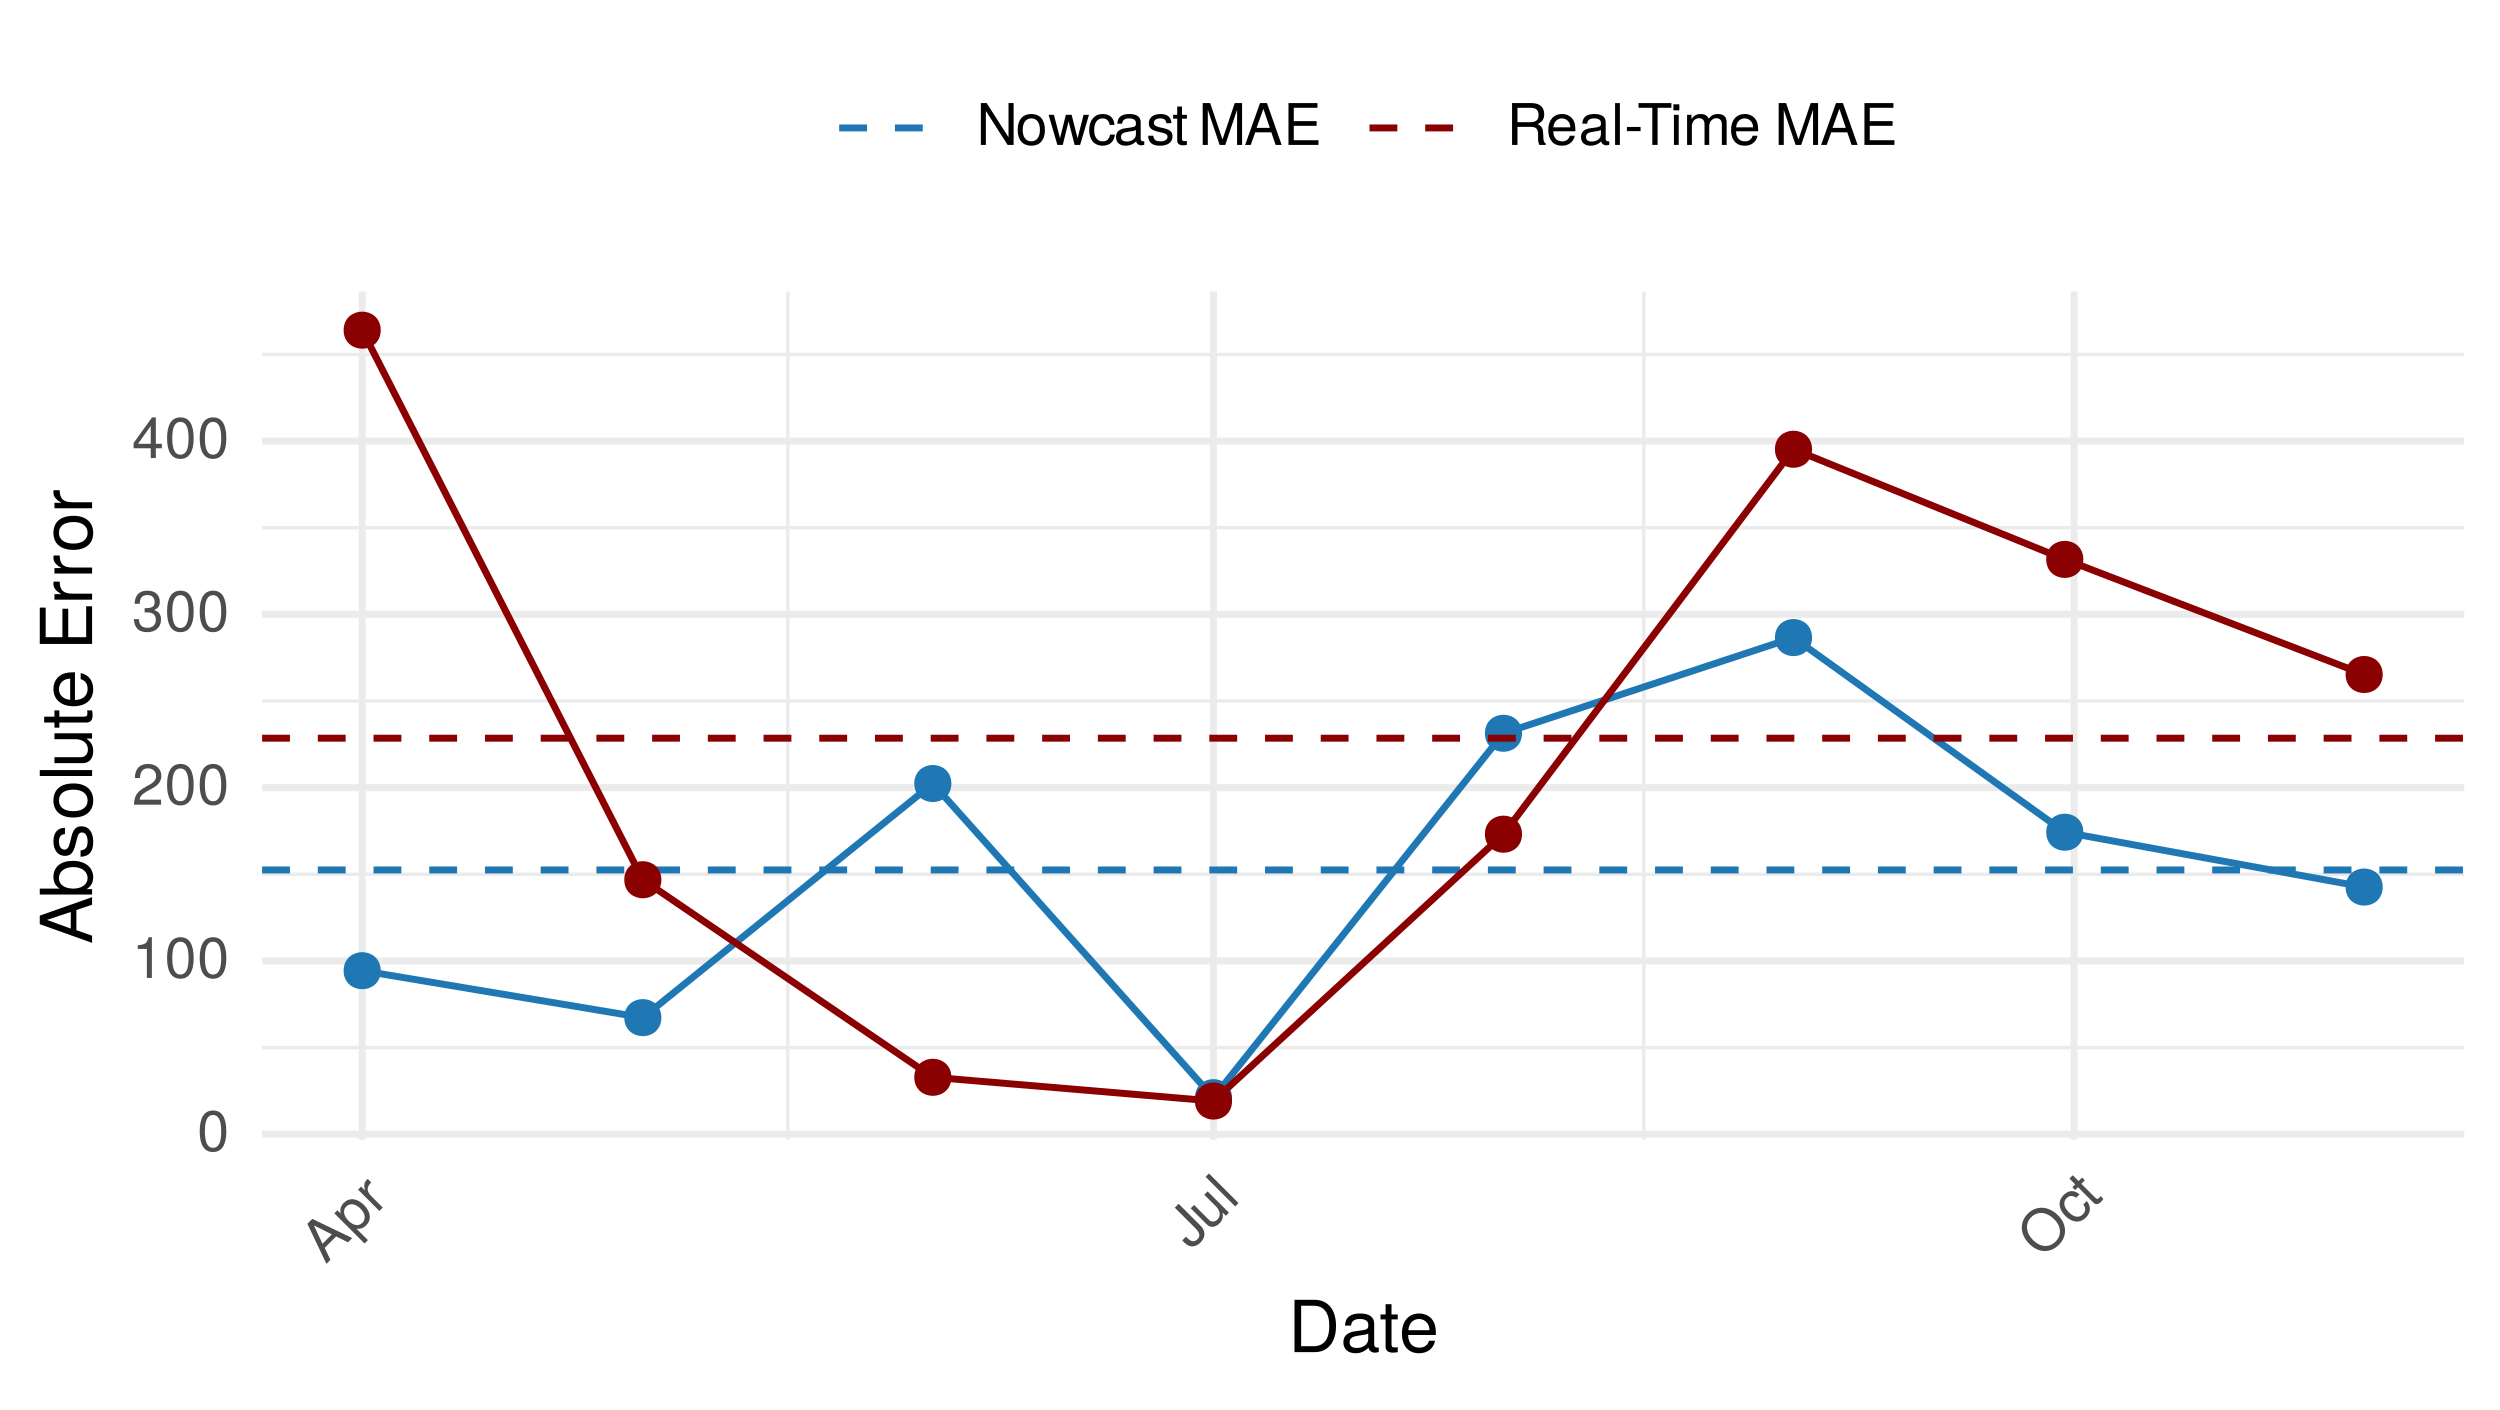 <?xml version="1.0" encoding="UTF-8"?>
<svg xmlns="http://www.w3.org/2000/svg" xmlns:xlink="http://www.w3.org/1999/xlink" width="383" height="216" viewBox="0 0 383 216">
<defs>
<g>
<g id="glyph-0-0">
<path d="M 4.453 -3 C 4.453 -5.156 3.781 -6.234 2.422 -6.234 C 1.078 -6.234 0.375 -5.141 0.375 -3.047 C 0.375 -0.953 1.078 0.125 2.422 0.125 C 3.734 0.125 4.453 -0.953 4.453 -3 Z M 3.672 -3.062 C 3.672 -1.297 3.266 -0.516 2.406 -0.516 C 1.578 -0.516 1.172 -1.344 1.172 -3.047 C 1.172 -4.75 1.578 -5.547 2.422 -5.547 C 3.25 -5.547 3.672 -4.734 3.672 -3.062 Z M 3.672 -3.062 "/>
</g>
<g id="glyph-0-1">
<path d="M 3.047 0 L 3.047 -6.234 L 2.547 -6.234 C 2.266 -5.281 2.094 -5.141 0.891 -5 L 0.891 -4.438 L 2.281 -4.438 L 2.281 0 Z M 3.047 0 "/>
</g>
<g id="glyph-0-2">
<path d="M 4.5 -4.406 C 4.5 -5.469 3.672 -6.234 2.5 -6.234 C 1.219 -6.234 0.484 -5.594 0.438 -4.078 L 1.219 -4.078 C 1.281 -5.125 1.703 -5.562 2.469 -5.562 C 3.172 -5.562 3.703 -5.062 3.703 -4.391 C 3.703 -3.891 3.406 -3.469 2.859 -3.156 L 2.047 -2.703 C 0.75 -1.969 0.375 -1.375 0.297 0 L 4.453 0 L 4.453 -0.766 L 1.172 -0.766 C 1.25 -1.281 1.531 -1.594 2.297 -2.047 L 3.172 -2.531 C 4.047 -2.984 4.5 -3.641 4.5 -4.406 Z M 4.5 -4.406 "/>
</g>
<g id="glyph-0-3">
<path d="M 4.453 -1.812 C 4.453 -2.562 4.141 -3.016 3.391 -3.266 C 3.969 -3.5 4.266 -3.891 4.266 -4.516 C 4.266 -5.594 3.547 -6.234 2.359 -6.234 C 1.109 -6.234 0.438 -5.547 0.406 -4.219 L 1.188 -4.219 C 1.203 -5.141 1.578 -5.562 2.375 -5.562 C 3.062 -5.562 3.469 -5.156 3.469 -4.5 C 3.469 -3.828 3.188 -3.547 1.938 -3.547 L 1.938 -2.906 L 2.359 -2.906 C 3.219 -2.906 3.656 -2.5 3.656 -1.797 C 3.656 -1.016 3.172 -0.547 2.359 -0.547 C 1.516 -0.547 1.109 -0.969 1.062 -1.875 L 0.281 -1.875 C 0.375 -0.5 1.062 0.125 2.344 0.125 C 3.625 0.125 4.453 -0.641 4.453 -1.812 Z M 4.453 -1.812 "/>
</g>
<g id="glyph-0-4">
<path d="M 4.578 -1.5 L 4.578 -2.188 L 3.656 -2.188 L 3.656 -6.234 L 3.078 -6.234 L 0.25 -2.312 L 0.25 -1.5 L 2.875 -1.5 L 2.875 0 L 3.656 0 L 3.656 -1.5 Z M 2.875 -2.188 L 0.922 -2.188 L 2.875 -4.922 Z M 2.875 -2.188 "/>
</g>
<g id="glyph-0-5">
<path d="M 5.688 0 L 5.688 -6.406 L 4.906 -6.406 L 4.906 -1.172 L 1.562 -6.406 L 0.672 -6.406 L 0.672 0 L 1.438 0 L 1.438 -5.203 L 4.766 0 Z M 5.688 0 "/>
</g>
<g id="glyph-0-6">
<path d="M 4.484 -2.266 C 4.484 -3.859 3.719 -4.734 2.391 -4.734 C 1.094 -4.734 0.312 -3.859 0.312 -2.312 C 0.312 -0.75 1.094 0.125 2.406 0.125 C 3.688 0.125 4.484 -0.75 4.484 -2.266 Z M 3.719 -2.281 C 3.719 -1.203 3.203 -0.547 2.406 -0.547 C 1.578 -0.547 1.078 -1.188 1.078 -2.312 C 1.078 -3.406 1.578 -4.062 2.406 -4.062 C 3.234 -4.062 3.719 -3.422 3.719 -2.281 Z M 3.719 -2.281 "/>
</g>
<g id="glyph-0-7">
<path d="M 6.234 -4.609 L 5.406 -4.609 L 4.484 -1.016 L 3.578 -4.609 L 2.688 -4.609 L 1.797 -1.016 L 0.859 -4.609 L 0.047 -4.609 L 1.391 0 L 2.219 0 L 3.109 -3.609 L 4.031 0 L 4.875 0 Z M 6.234 -4.609 "/>
</g>
<g id="glyph-0-8">
<path d="M 4.203 -1.578 L 3.453 -1.578 C 3.328 -0.844 2.953 -0.547 2.328 -0.547 C 1.516 -0.547 1.031 -1.172 1.031 -2.266 C 1.031 -3.406 1.516 -4.062 2.312 -4.062 C 2.922 -4.062 3.312 -3.703 3.406 -3.062 L 4.141 -3.062 C 4.062 -4.188 3.359 -4.734 2.328 -4.734 C 1.078 -4.734 0.266 -3.797 0.266 -2.266 C 0.266 -0.781 1.062 0.125 2.312 0.125 C 3.406 0.125 4.109 -0.531 4.203 -1.578 Z M 4.203 -1.578 "/>
</g>
<g id="glyph-0-9">
<path d="M 4.703 -0.016 L 4.703 -0.578 C 4.625 -0.547 4.594 -0.547 4.547 -0.547 C 4.297 -0.547 4.156 -0.688 4.156 -0.922 L 4.156 -3.484 C 4.156 -4.297 3.547 -4.734 2.422 -4.734 C 1.297 -4.734 0.609 -4.312 0.578 -3.25 L 1.312 -3.25 C 1.375 -3.812 1.703 -4.062 2.391 -4.062 C 3.047 -4.062 3.422 -3.812 3.422 -3.375 L 3.422 -3.188 C 3.422 -2.875 3.234 -2.75 2.656 -2.672 C 1.625 -2.547 1.453 -2.5 1.172 -2.391 C 0.641 -2.172 0.375 -1.766 0.375 -1.203 C 0.375 -0.359 0.953 0.125 1.875 0.125 C 2.469 0.125 3.047 -0.109 3.453 -0.547 C 3.531 -0.188 3.844 0.062 4.203 0.062 C 4.359 0.062 4.469 0.047 4.703 -0.016 Z M 3.422 -1.594 C 3.422 -0.938 2.75 -0.516 2.047 -0.516 C 1.469 -0.516 1.141 -0.719 1.141 -1.219 C 1.141 -1.703 1.453 -1.906 2.25 -2.016 C 3.016 -2.125 3.172 -2.156 3.422 -2.281 Z M 3.422 -1.594 "/>
</g>
<g id="glyph-0-10">
<path d="M 4.031 -1.297 C 4.031 -1.984 3.656 -2.328 2.734 -2.547 L 2.031 -2.703 C 1.438 -2.844 1.172 -3.047 1.172 -3.375 C 1.172 -3.797 1.562 -4.062 2.156 -4.062 C 2.75 -4.062 3.062 -3.812 3.078 -3.328 L 3.859 -3.328 C 3.844 -4.234 3.25 -4.734 2.188 -4.734 C 1.109 -4.734 0.406 -4.188 0.406 -3.328 C 0.406 -2.609 0.781 -2.266 1.875 -2 L 2.562 -1.844 C 3.062 -1.719 3.266 -1.562 3.266 -1.234 C 3.266 -0.797 2.844 -0.547 2.203 -0.547 C 1.547 -0.547 1.172 -0.703 1.078 -1.406 L 0.297 -1.406 C 0.328 -0.344 0.938 0.125 2.141 0.125 C 3.297 0.125 4.031 -0.406 4.031 -1.297 Z M 4.031 -1.297 "/>
</g>
<g id="glyph-0-11">
<path d="M 2.234 0 L 2.234 -0.609 C 2.141 -0.594 2.016 -0.578 1.875 -0.578 C 1.562 -0.578 1.484 -0.672 1.484 -1 L 1.484 -4.016 L 2.234 -4.016 L 2.234 -4.609 L 1.484 -4.609 L 1.484 -5.875 L 0.75 -5.875 L 0.75 -4.609 L 0.125 -4.609 L 0.125 -4.016 L 0.75 -4.016 L 0.75 -0.672 C 0.75 -0.203 1.062 0.062 1.641 0.062 C 1.812 0.062 1.984 0.047 2.234 0 Z M 2.234 0 "/>
</g>
<g id="glyph-0-12">
</g>
<g id="glyph-0-13">
<path d="M 6.688 0 L 6.688 -6.406 L 5.562 -6.406 L 3.688 -0.828 L 1.797 -6.406 L 0.656 -6.406 L 0.656 0 L 1.438 0 L 1.438 -5.375 L 3.25 0 L 4.109 0 L 5.922 -5.375 L 5.922 0 Z M 6.688 0 "/>
</g>
<g id="glyph-0-14">
<path d="M 5.75 0 L 3.5 -6.406 L 2.438 -6.406 L 0.156 0 L 1.016 0 L 1.703 -1.922 L 4.172 -1.922 L 4.828 0 Z M 3.938 -2.609 L 1.906 -2.609 L 2.953 -5.531 Z M 3.938 -2.609 "/>
</g>
<g id="glyph-0-15">
<path d="M 5.391 0 L 5.391 -0.719 L 1.609 -0.719 L 1.609 -2.922 L 5.109 -2.922 L 5.109 -3.641 L 1.609 -3.641 L 1.609 -5.688 L 5.234 -5.688 L 5.234 -6.406 L 0.797 -6.406 L 0.797 0 Z M 5.391 0 "/>
</g>
<g id="glyph-0-16">
<path d="M 5.969 0 L 5.969 -0.203 C 5.672 -0.406 5.594 -0.641 5.594 -1.5 C 5.562 -2.547 5.406 -2.875 4.719 -3.172 C 5.438 -3.516 5.734 -3.969 5.734 -4.703 C 5.734 -5.812 5.031 -6.406 3.781 -6.406 L 0.812 -6.406 L 0.812 0 L 1.641 0 L 1.641 -2.766 L 3.75 -2.766 C 4.469 -2.766 4.812 -2.406 4.797 -1.625 L 4.797 -1.047 C 4.781 -0.656 4.859 -0.266 4.984 0 Z M 4.875 -4.578 C 4.875 -3.828 4.484 -3.484 3.609 -3.484 L 1.641 -3.484 L 1.641 -5.688 L 3.609 -5.688 C 4.531 -5.688 4.875 -5.297 4.875 -4.578 Z M 4.875 -4.578 "/>
</g>
<g id="glyph-0-17">
<path d="M 4.516 -2.094 C 4.516 -2.766 4.453 -3.188 4.328 -3.531 C 4.031 -4.281 3.328 -4.734 2.469 -4.734 C 1.172 -4.734 0.359 -3.797 0.359 -2.281 C 0.359 -0.766 1.156 0.125 2.453 0.125 C 3.5 0.125 4.234 -0.469 4.422 -1.406 L 3.672 -1.406 C 3.469 -0.797 3.062 -0.547 2.469 -0.547 C 1.703 -0.547 1.141 -1.031 1.125 -2.094 Z M 3.734 -2.75 C 3.734 -2.75 3.734 -2.703 3.719 -2.688 L 1.141 -2.688 C 1.203 -3.516 1.719 -4.062 2.453 -4.062 C 3.172 -4.062 3.734 -3.469 3.734 -2.75 Z M 3.734 -2.75 "/>
</g>
<g id="glyph-0-18">
<path d="M 1.328 0 L 1.328 -6.406 L 0.594 -6.406 L 0.594 0 Z M 1.328 0 "/>
</g>
<g id="glyph-0-19">
<path d="M 2.5 -2.109 L 2.5 -2.75 L 0.406 -2.75 L 0.406 -2.109 Z M 2.5 -2.109 "/>
</g>
<g id="glyph-0-20">
<path d="M 5.219 -5.688 L 5.219 -6.406 L 0.188 -6.406 L 0.188 -5.688 L 2.297 -5.688 L 2.297 0 L 3.109 0 L 3.109 -5.688 Z M 5.219 -5.688 "/>
</g>
<g id="glyph-0-21">
<path d="M 1.344 0 L 1.344 -4.609 L 0.609 -4.609 L 0.609 0 Z M 1.438 -5.297 L 1.438 -6.219 L 0.531 -6.219 L 0.531 -5.297 Z M 1.438 -5.297 "/>
</g>
<g id="glyph-0-22">
<path d="M 6.688 0 L 6.688 -3.453 C 6.688 -4.281 6.234 -4.734 5.359 -4.734 C 4.75 -4.734 4.375 -4.562 3.953 -4.031 C 3.672 -4.531 3.312 -4.734 2.703 -4.734 C 2.094 -4.734 1.688 -4.516 1.297 -3.953 L 1.297 -4.609 L 0.625 -4.609 L 0.625 0 L 1.359 0 L 1.359 -2.891 C 1.359 -3.562 1.844 -4.094 2.438 -4.094 C 2.984 -4.094 3.297 -3.766 3.297 -3.172 L 3.297 0 L 4.016 0 L 4.016 -2.891 C 4.016 -3.562 4.516 -4.094 5.109 -4.094 C 5.641 -4.094 5.953 -3.75 5.953 -3.172 L 5.953 0 Z M 6.688 0 "/>
</g>
<g id="glyph-1-0">
<path d="M 4.062 -4.062 L -2.062 -7 L -2.812 -6.25 L 0.109 -0.109 L 0.719 -0.719 L -0.156 -2.562 L 1.594 -4.312 L 3.406 -3.406 Z M 0.938 -4.625 L -0.5 -3.188 L -1.812 -6 Z M 0.938 -4.625 "/>
</g>
<g id="glyph-1-1">
<path d="M 1.641 -4.859 C 0.547 -5.953 -0.625 -6.062 -1.484 -5.203 C -1.922 -4.766 -2.094 -4.219 -1.953 -3.578 L -2.453 -4.078 L -2.922 -3.609 L 1.703 1.016 L 2.219 0.5 L 0.469 -1.25 C 1.062 -1.188 1.531 -1.344 1.953 -1.766 C 2.797 -2.609 2.688 -3.812 1.641 -4.859 Z M 1.094 -4.312 C 1.828 -3.578 1.938 -2.719 1.375 -2.156 C 0.828 -1.609 0.016 -1.703 -0.75 -2.469 C -1.516 -3.234 -1.656 -4.094 -1.109 -4.641 C -0.531 -5.219 0.312 -5.094 1.094 -4.312 Z M 1.094 -4.312 "/>
</g>
<g id="glyph-1-2">
<path d="M -0.812 -4.812 L -1.344 -5.344 C -1.438 -5.25 -1.484 -5.203 -1.547 -5.141 C -1.891 -4.797 -1.953 -4.359 -1.766 -3.578 L -2.359 -4.172 L -2.828 -3.703 L 0.438 -0.438 L 0.953 -0.953 L -0.734 -2.641 C -1.484 -3.391 -1.609 -3.984 -0.812 -4.812 Z M -0.812 -4.812 "/>
</g>
<g id="glyph-1-3">
<path d="M 1.5 -3.812 L -1.875 -7.188 L -2.469 -6.594 L 0.688 -3.438 C 1.438 -2.688 1.438 -2.188 1 -1.75 C 0.562 -1.312 0.047 -1.359 -0.484 -1.891 L -0.75 -2.156 L -1.328 -1.578 L -0.969 -1.219 C -0.234 -0.484 0.688 -0.469 1.484 -1.266 C 2.266 -2.047 2.281 -3.031 1.5 -3.812 Z M 1.5 -3.812 "/>
</g>
<g id="glyph-1-4">
<path d="M 3 -3 L -0.266 -6.266 L -0.781 -5.75 L 1.031 -3.938 C 1.688 -3.281 1.766 -2.484 1.234 -1.953 C 0.828 -1.547 0.312 -1.531 -0.078 -1.922 L -2.344 -4.188 L -2.859 -3.672 L -0.391 -1.203 C 0.156 -0.656 0.906 -0.719 1.547 -1.359 C 2.016 -1.828 2.156 -2.312 2.016 -3.047 L 2.531 -2.531 Z M 3 -3 "/>
</g>
<g id="glyph-1-5">
<path d="M 0.938 -0.938 L -3.594 -5.469 L -4.109 -4.953 L 0.422 -0.422 Z M 0.938 -0.938 "/>
</g>
<g id="glyph-1-6">
<path d="M 2.422 -6.828 C 0.969 -8.281 -0.906 -8.406 -2.234 -7.078 C -3.547 -5.766 -3.406 -3.875 -2 -2.469 C -0.578 -1.047 1.219 -1 2.547 -2.328 C 3.859 -3.641 3.766 -5.484 2.422 -6.828 Z M 1.828 -6.234 C 2.922 -5.141 2.984 -3.766 2.047 -2.828 C 1.062 -1.844 -0.297 -1.922 -1.422 -3.047 C -2.531 -4.156 -2.672 -5.578 -1.703 -6.547 C -0.719 -7.531 0.688 -7.375 1.828 -6.234 Z M 1.828 -6.234 "/>
</g>
<g id="glyph-1-7">
<path d="M 1.859 -4.078 L 1.328 -3.547 C 1.766 -2.953 1.703 -2.484 1.25 -2.031 C 0.688 -1.469 -0.094 -1.562 -0.875 -2.344 C -1.672 -3.141 -1.797 -3.953 -1.234 -4.516 C -0.812 -4.938 -0.281 -4.969 0.234 -4.578 L 0.75 -5.094 C -0.094 -5.844 -0.969 -5.719 -1.703 -4.984 C -2.578 -4.109 -2.5 -2.875 -1.422 -1.797 C -0.359 -0.734 0.844 -0.656 1.734 -1.547 C 2.5 -2.312 2.531 -3.281 1.859 -4.078 Z M 1.859 -4.078 "/>
</g>
<g id="glyph-1-8">
<path d="M 1.578 -1.578 L 1.141 -2.016 C 1.094 -1.938 1.016 -1.828 0.922 -1.734 C 0.703 -1.516 0.578 -1.516 0.344 -1.75 L -1.797 -3.891 L -1.266 -4.422 L -1.688 -4.844 L -2.219 -4.312 L -3.109 -5.203 L -3.625 -4.688 L -2.734 -3.797 L -3.172 -3.359 L -2.75 -2.938 L -2.312 -3.375 L 0.062 -1 C 0.391 -0.672 0.797 -0.703 1.203 -1.109 C 1.328 -1.234 1.438 -1.375 1.578 -1.578 Z M 1.578 -1.578 "/>
</g>
<g id="glyph-2-0">
<path d="M 7.344 -4.016 C 7.344 -6.5 6.109 -8.016 4.062 -8.016 L 0.984 -8.016 L 0.984 0 L 4.062 0 C 6.094 0 7.344 -1.516 7.344 -4.016 Z M 6.312 -4 C 6.312 -1.984 5.484 -0.906 3.891 -0.906 L 2 -0.906 L 2 -7.109 L 3.891 -7.109 C 5.484 -7.109 6.312 -6.047 6.312 -4 Z M 6.312 -4 "/>
</g>
<g id="glyph-2-1">
<path d="M 5.891 -0.016 L 5.891 -0.719 C 5.781 -0.688 5.734 -0.688 5.688 -0.688 C 5.375 -0.688 5.188 -0.859 5.188 -1.141 L 5.188 -4.359 C 5.188 -5.375 4.438 -5.922 3.031 -5.922 C 1.625 -5.922 0.766 -5.391 0.719 -4.062 L 1.641 -4.062 C 1.719 -4.766 2.141 -5.078 2.984 -5.078 C 3.812 -5.078 4.281 -4.781 4.281 -4.219 L 4.281 -3.984 C 4.281 -3.594 4.047 -3.438 3.328 -3.344 C 2.031 -3.172 1.828 -3.141 1.469 -2.984 C 0.797 -2.719 0.469 -2.203 0.469 -1.5 C 0.469 -0.453 1.188 0.172 2.359 0.172 C 3.094 0.172 3.812 -0.141 4.312 -0.688 C 4.406 -0.234 4.812 0.078 5.266 0.078 C 5.438 0.078 5.594 0.062 5.891 -0.016 Z M 4.281 -1.984 C 4.281 -1.172 3.438 -0.641 2.547 -0.641 C 1.844 -0.641 1.422 -0.891 1.422 -1.516 C 1.422 -2.125 1.828 -2.391 2.812 -2.531 C 3.766 -2.656 3.969 -2.703 4.281 -2.844 Z M 4.281 -1.984 "/>
</g>
<g id="glyph-2-2">
<path d="M 2.797 0 L 2.797 -0.766 C 2.672 -0.734 2.531 -0.719 2.359 -0.719 C 1.953 -0.719 1.844 -0.844 1.844 -1.25 L 1.844 -5.016 L 2.797 -5.016 L 2.797 -5.766 L 1.844 -5.766 L 1.844 -7.344 L 0.938 -7.344 L 0.938 -5.766 L 0.156 -5.766 L 0.156 -5.016 L 0.938 -5.016 L 0.938 -0.844 C 0.938 -0.25 1.328 0.078 2.047 0.078 C 2.266 0.078 2.484 0.062 2.797 0 Z M 2.797 0 "/>
</g>
<g id="glyph-2-3">
<path d="M 5.641 -2.625 C 5.641 -3.453 5.578 -3.984 5.406 -4.406 C 5.031 -5.359 4.156 -5.922 3.078 -5.922 C 1.469 -5.922 0.438 -4.734 0.438 -2.844 C 0.438 -0.953 1.438 0.172 3.062 0.172 C 4.375 0.172 5.297 -0.578 5.516 -1.75 L 4.594 -1.75 C 4.344 -0.984 3.828 -0.688 3.094 -0.688 C 2.141 -0.688 1.422 -1.297 1.391 -2.625 Z M 4.656 -3.438 C 4.656 -3.438 4.656 -3.391 4.656 -3.359 L 1.422 -3.359 C 1.5 -4.391 2.141 -5.078 3.062 -5.078 C 3.969 -5.078 4.656 -4.328 4.656 -3.438 Z M 4.656 -3.438 "/>
</g>
<g id="glyph-3-0">
<path d="M 0 -7.188 L -8.016 -4.359 L -8.016 -3.047 L 0 -0.188 L 0 -1.281 L -2.406 -2.125 L -2.406 -5.219 L 0 -6.031 Z M -3.266 -4.922 L -3.266 -2.375 L -6.922 -3.703 Z M -3.266 -4.922 "/>
</g>
<g id="glyph-3-1">
<path d="M -2.953 -5.75 C -4.812 -5.75 -5.922 -4.812 -5.922 -3.281 C -5.922 -2.5 -5.625 -1.938 -4.984 -1.5 L -8.016 -1.5 L -8.016 -0.594 L 0 -0.594 L 0 -1.422 L -0.828 -1.422 C -0.156 -1.859 0.172 -2.438 0.172 -3.25 C 0.172 -4.766 -1.078 -5.75 -2.953 -5.75 Z M -2.891 -4.797 C -1.578 -4.797 -0.688 -4.109 -0.688 -3.109 C -0.688 -2.141 -1.578 -1.5 -2.875 -1.5 C -4.234 -1.5 -5.109 -2.141 -5.078 -3.109 C -5.078 -4.141 -4.188 -4.797 -2.891 -4.797 Z M -2.891 -4.797 "/>
</g>
<g id="glyph-3-2">
<path d="M -1.609 -5.047 C -2.469 -5.047 -2.906 -4.562 -3.172 -3.422 L -3.391 -2.547 C -3.562 -1.797 -3.812 -1.469 -4.219 -1.469 C -4.734 -1.469 -5.078 -1.953 -5.078 -2.688 C -5.078 -3.438 -4.766 -3.828 -4.156 -3.844 L -4.156 -4.812 C -5.297 -4.812 -5.922 -4.062 -5.922 -2.734 C -5.922 -1.391 -5.234 -0.516 -4.172 -0.516 C -3.266 -0.516 -2.844 -0.984 -2.516 -2.344 L -2.297 -3.203 C -2.141 -3.844 -1.953 -4.094 -1.547 -4.094 C -1 -4.094 -0.688 -3.547 -0.688 -2.75 C -0.688 -1.922 -0.875 -1.469 -1.766 -1.344 L -1.766 -0.375 C -0.422 -0.422 0.172 -1.172 0.172 -2.672 C 0.172 -4.125 -0.5 -5.047 -1.609 -5.047 Z M -1.609 -5.047 "/>
</g>
<g id="glyph-3-3">
<path d="M -2.844 -5.609 C -4.828 -5.609 -5.922 -4.656 -5.922 -2.984 C -5.922 -1.375 -4.812 -0.391 -2.875 -0.391 C -0.953 -0.391 0.172 -1.359 0.172 -3 C 0.172 -4.625 -0.953 -5.609 -2.844 -5.609 Z M -2.844 -4.656 C -1.5 -4.656 -0.688 -4.016 -0.688 -3 C -0.688 -1.984 -1.484 -1.359 -2.875 -1.359 C -4.266 -1.359 -5.078 -1.984 -5.078 -3 C -5.078 -4.031 -4.281 -4.656 -2.844 -4.656 Z M -2.844 -4.656 "/>
</g>
<g id="glyph-3-4">
<path d="M 0 -1.656 L -8.016 -1.656 L -8.016 -0.75 L 0 -0.75 Z M 0 -1.656 "/>
</g>
<g id="glyph-3-5">
<path d="M 0 -5.297 L -5.766 -5.297 L -5.766 -4.391 L -2.578 -4.391 C -1.406 -4.391 -0.641 -3.766 -0.641 -2.812 C -0.641 -2.094 -1.078 -1.625 -1.766 -1.625 L -5.766 -1.625 L -5.766 -0.719 L -1.406 -0.719 C -0.453 -0.719 0.172 -1.438 0.172 -2.547 C 0.172 -3.406 -0.125 -3.938 -0.891 -4.484 L 0 -4.484 Z M 0 -5.297 "/>
</g>
<g id="glyph-3-6">
<path d="M 0 -2.797 L -0.766 -2.797 C -0.734 -2.672 -0.719 -2.531 -0.719 -2.359 C -0.719 -1.953 -0.844 -1.844 -1.25 -1.844 L -5.016 -1.844 L -5.016 -2.797 L -5.766 -2.797 L -5.766 -1.844 L -7.344 -1.844 L -7.344 -0.938 L -5.766 -0.938 L -5.766 -0.156 L -5.016 -0.156 L -5.016 -0.938 L -0.844 -0.938 C -0.25 -0.938 0.078 -1.328 0.078 -2.047 C 0.078 -2.266 0.062 -2.484 0 -2.797 Z M 0 -2.797 "/>
</g>
<g id="glyph-3-7">
<path d="M -2.625 -5.641 C -3.453 -5.641 -3.984 -5.578 -4.406 -5.406 C -5.359 -5.031 -5.922 -4.156 -5.922 -3.078 C -5.922 -1.469 -4.734 -0.438 -2.844 -0.438 C -0.953 -0.438 0.172 -1.438 0.172 -3.062 C 0.172 -4.375 -0.578 -5.297 -1.75 -5.516 L -1.75 -4.594 C -0.984 -4.344 -0.688 -3.828 -0.688 -3.094 C -0.688 -2.141 -1.297 -1.422 -2.625 -1.391 Z M -3.438 -4.656 C -3.438 -4.656 -3.391 -4.656 -3.359 -4.656 L -3.359 -1.422 C -4.391 -1.5 -5.078 -2.141 -5.078 -3.062 C -5.078 -3.969 -4.328 -4.656 -3.438 -4.656 Z M -3.438 -4.656 "/>
</g>
<g id="glyph-3-8">
</g>
<g id="glyph-3-9">
<path d="M 0 -6.75 L -0.906 -6.75 L -0.906 -2.016 L -3.656 -2.016 L -3.656 -6.375 L -4.547 -6.375 L -4.547 -2.016 L -7.109 -2.016 L -7.109 -6.547 L -8.016 -6.547 L -8.016 -0.984 L 0 -0.984 Z M 0 -6.75 "/>
</g>
<g id="glyph-3-10">
<path d="M -4.969 -3.531 L -5.891 -3.531 C -5.922 -3.375 -5.922 -3.297 -5.922 -3.172 C -5.922 -2.578 -5.578 -2.141 -4.719 -1.609 L -5.766 -1.609 L -5.766 -0.766 L 0 -0.766 L 0 -1.688 L -2.984 -1.688 C -4.297 -1.688 -4.938 -2.109 -4.969 -3.531 Z M -4.969 -3.531 "/>
</g>
</g>
<clipPath id="clip-0">
<path clip-rule="nonzero" d="M 40.152 160 L 377.523 160 L 377.523 161 L 40.152 161 Z M 40.152 160 "/>
</clipPath>
<clipPath id="clip-1">
<path clip-rule="nonzero" d="M 40.152 133 L 377.523 133 L 377.523 135 L 40.152 135 Z M 40.152 133 "/>
</clipPath>
<clipPath id="clip-2">
<path clip-rule="nonzero" d="M 40.152 107 L 377.523 107 L 377.523 108 L 40.152 108 Z M 40.152 107 "/>
</clipPath>
<clipPath id="clip-3">
<path clip-rule="nonzero" d="M 40.152 80 L 377.523 80 L 377.523 82 L 40.152 82 Z M 40.152 80 "/>
</clipPath>
<clipPath id="clip-4">
<path clip-rule="nonzero" d="M 40.152 54 L 377.523 54 L 377.523 55 L 40.152 55 Z M 40.152 54 "/>
</clipPath>
<clipPath id="clip-5">
<path clip-rule="nonzero" d="M 120 44.676 L 121 44.676 L 121 174.586 L 120 174.586 Z M 120 44.676 "/>
</clipPath>
<clipPath id="clip-6">
<path clip-rule="nonzero" d="M 251 44.676 L 253 44.676 L 253 174.586 L 251 174.586 Z M 251 44.676 "/>
</clipPath>
<clipPath id="clip-7">
<path clip-rule="nonzero" d="M 40.152 173 L 377.523 173 L 377.523 174.586 L 40.152 174.586 Z M 40.152 173 "/>
</clipPath>
<clipPath id="clip-8">
<path clip-rule="nonzero" d="M 40.152 146 L 377.523 146 L 377.523 148 L 40.152 148 Z M 40.152 146 "/>
</clipPath>
<clipPath id="clip-9">
<path clip-rule="nonzero" d="M 40.152 120 L 377.523 120 L 377.523 122 L 40.152 122 Z M 40.152 120 "/>
</clipPath>
<clipPath id="clip-10">
<path clip-rule="nonzero" d="M 40.152 93 L 377.523 93 L 377.523 95 L 40.152 95 Z M 40.152 93 "/>
</clipPath>
<clipPath id="clip-11">
<path clip-rule="nonzero" d="M 40.152 67 L 377.523 67 L 377.523 69 L 40.152 69 Z M 40.152 67 "/>
</clipPath>
<clipPath id="clip-12">
<path clip-rule="nonzero" d="M 54 44.676 L 57 44.676 L 57 174.586 L 54 174.586 Z M 54 44.676 "/>
</clipPath>
<clipPath id="clip-13">
<path clip-rule="nonzero" d="M 185 44.676 L 187 44.676 L 187 174.586 L 185 174.586 Z M 185 44.676 "/>
</clipPath>
<clipPath id="clip-14">
<path clip-rule="nonzero" d="M 317 44.676 L 319 44.676 L 319 174.586 L 317 174.586 Z M 317 44.676 "/>
</clipPath>
<clipPath id="clip-15">
<path clip-rule="nonzero" d="M 40.152 132 L 377.523 132 L 377.523 134 L 40.152 134 Z M 40.152 132 "/>
</clipPath>
<clipPath id="clip-16">
<path clip-rule="nonzero" d="M 40.152 112 L 377.523 112 L 377.523 114 L 40.152 114 Z M 40.152 112 "/>
</clipPath>
</defs>
<rect x="-38.3" y="-21.6" width="459.6" height="259.2" fill="rgb(100%, 100%, 100%)" fill-opacity="1"/>
<g clip-path="url(#clip-0)">
<path fill="none" stroke-width="0.533" stroke-linecap="butt" stroke-linejoin="round" stroke="rgb(92.157%, 92.157%, 92.157%)" stroke-opacity="1" stroke-miterlimit="10" d="M 40.152 160.488 L 377.52 160.488 "/>
</g>
<g clip-path="url(#clip-1)">
<path fill="none" stroke-width="0.533" stroke-linecap="butt" stroke-linejoin="round" stroke="rgb(92.157%, 92.157%, 92.157%)" stroke-opacity="1" stroke-miterlimit="10" d="M 40.152 133.941 L 377.52 133.941 "/>
</g>
<g clip-path="url(#clip-2)">
<path fill="none" stroke-width="0.533" stroke-linecap="butt" stroke-linejoin="round" stroke="rgb(92.157%, 92.157%, 92.157%)" stroke-opacity="1" stroke-miterlimit="10" d="M 40.152 107.395 L 377.52 107.395 "/>
</g>
<g clip-path="url(#clip-3)">
<path fill="none" stroke-width="0.533" stroke-linecap="butt" stroke-linejoin="round" stroke="rgb(92.157%, 92.157%, 92.157%)" stroke-opacity="1" stroke-miterlimit="10" d="M 40.152 80.848 L 377.52 80.848 "/>
</g>
<g clip-path="url(#clip-4)">
<path fill="none" stroke-width="0.533" stroke-linecap="butt" stroke-linejoin="round" stroke="rgb(92.157%, 92.157%, 92.157%)" stroke-opacity="1" stroke-miterlimit="10" d="M 40.152 54.301 L 377.52 54.301 "/>
</g>
<g clip-path="url(#clip-5)">
<path fill="none" stroke-width="0.533" stroke-linecap="butt" stroke-linejoin="round" stroke="rgb(92.157%, 92.157%, 92.157%)" stroke-opacity="1" stroke-miterlimit="10" d="M 120.695 174.586 L 120.695 44.676 "/>
</g>
<g clip-path="url(#clip-6)">
<path fill="none" stroke-width="0.533" stroke-linecap="butt" stroke-linejoin="round" stroke="rgb(92.157%, 92.157%, 92.157%)" stroke-opacity="1" stroke-miterlimit="10" d="M 251.832 174.586 L 251.832 44.676 "/>
</g>
<g clip-path="url(#clip-7)">
<path fill="none" stroke-width="1.067" stroke-linecap="butt" stroke-linejoin="round" stroke="rgb(92.157%, 92.157%, 92.157%)" stroke-opacity="1" stroke-miterlimit="10" d="M 40.152 173.762 L 377.52 173.762 "/>
</g>
<g clip-path="url(#clip-8)">
<path fill="none" stroke-width="1.067" stroke-linecap="butt" stroke-linejoin="round" stroke="rgb(92.157%, 92.157%, 92.157%)" stroke-opacity="1" stroke-miterlimit="10" d="M 40.152 147.215 L 377.52 147.215 "/>
</g>
<g clip-path="url(#clip-9)">
<path fill="none" stroke-width="1.067" stroke-linecap="butt" stroke-linejoin="round" stroke="rgb(92.157%, 92.157%, 92.157%)" stroke-opacity="1" stroke-miterlimit="10" d="M 40.152 120.668 L 377.52 120.668 "/>
</g>
<g clip-path="url(#clip-10)">
<path fill="none" stroke-width="1.067" stroke-linecap="butt" stroke-linejoin="round" stroke="rgb(92.157%, 92.157%, 92.157%)" stroke-opacity="1" stroke-miterlimit="10" d="M 40.152 94.121 L 377.52 94.121 "/>
</g>
<g clip-path="url(#clip-11)">
<path fill="none" stroke-width="1.067" stroke-linecap="butt" stroke-linejoin="round" stroke="rgb(92.157%, 92.157%, 92.157%)" stroke-opacity="1" stroke-miterlimit="10" d="M 40.152 67.574 L 377.52 67.574 "/>
</g>
<g clip-path="url(#clip-12)">
<path fill="none" stroke-width="1.067" stroke-linecap="butt" stroke-linejoin="round" stroke="rgb(92.157%, 92.157%, 92.157%)" stroke-opacity="1" stroke-miterlimit="10" d="M 55.484 174.586 L 55.484 44.676 "/>
</g>
<g clip-path="url(#clip-13)">
<path fill="none" stroke-width="1.067" stroke-linecap="butt" stroke-linejoin="round" stroke="rgb(92.157%, 92.157%, 92.157%)" stroke-opacity="1" stroke-miterlimit="10" d="M 185.906 174.586 L 185.906 44.676 "/>
</g>
<g clip-path="url(#clip-14)">
<path fill="none" stroke-width="1.067" stroke-linecap="butt" stroke-linejoin="round" stroke="rgb(92.157%, 92.157%, 92.157%)" stroke-opacity="1" stroke-miterlimit="10" d="M 317.758 174.586 L 317.758 44.676 "/>
</g>
<path fill-rule="nonzero" fill="rgb(12.157%, 47.059%, 70.588%)" fill-opacity="1" stroke-width="0.709" stroke-linecap="round" stroke-linejoin="round" stroke="rgb(12.157%, 47.059%, 70.588%)" stroke-opacity="1" stroke-miterlimit="10" d="M 57.973 148.711 C 57.973 152.027 52.996 152.027 52.996 148.711 C 52.996 145.395 57.973 145.395 57.973 148.711 "/>
<path fill-rule="nonzero" fill="rgb(12.157%, 47.059%, 70.588%)" fill-opacity="1" stroke-width="0.709" stroke-linecap="round" stroke-linejoin="round" stroke="rgb(12.157%, 47.059%, 70.588%)" stroke-opacity="1" stroke-miterlimit="10" d="M 100.969 155.902 C 100.969 159.219 95.992 159.219 95.992 155.902 C 95.992 152.582 100.969 152.582 100.969 155.902 "/>
<path fill-rule="nonzero" fill="rgb(12.157%, 47.059%, 70.588%)" fill-opacity="1" stroke-width="0.709" stroke-linecap="round" stroke-linejoin="round" stroke="rgb(12.157%, 47.059%, 70.588%)" stroke-opacity="1" stroke-miterlimit="10" d="M 145.398 120.039 C 145.398 123.355 140.422 123.355 140.422 120.039 C 140.422 116.719 145.398 116.719 145.398 120.039 "/>
<path fill-rule="nonzero" fill="rgb(12.157%, 47.059%, 70.588%)" fill-opacity="1" stroke-width="0.709" stroke-linecap="round" stroke-linejoin="round" stroke="rgb(12.157%, 47.059%, 70.588%)" stroke-opacity="1" stroke-miterlimit="10" d="M 188.395 168.164 C 188.395 171.484 183.418 171.484 183.418 168.164 C 183.418 164.848 188.395 164.848 188.395 168.164 "/>
<path fill-rule="nonzero" fill="rgb(12.157%, 47.059%, 70.588%)" fill-opacity="1" stroke-width="0.709" stroke-linecap="round" stroke-linejoin="round" stroke="rgb(12.157%, 47.059%, 70.588%)" stroke-opacity="1" stroke-miterlimit="10" d="M 232.82 112.336 C 232.82 115.652 227.844 115.652 227.844 112.336 C 227.844 109.02 232.82 109.02 232.82 112.336 "/>
<path fill-rule="nonzero" fill="rgb(12.157%, 47.059%, 70.588%)" fill-opacity="1" stroke-width="0.709" stroke-linecap="round" stroke-linejoin="round" stroke="rgb(12.157%, 47.059%, 70.588%)" stroke-opacity="1" stroke-miterlimit="10" d="M 277.25 97.68 C 277.25 100.996 272.273 100.996 272.273 97.68 C 272.273 94.359 277.25 94.359 277.25 97.68 "/>
<path fill-rule="nonzero" fill="rgb(12.157%, 47.059%, 70.588%)" fill-opacity="1" stroke-width="0.709" stroke-linecap="round" stroke-linejoin="round" stroke="rgb(12.157%, 47.059%, 70.588%)" stroke-opacity="1" stroke-miterlimit="10" d="M 318.812 127.496 C 318.812 130.812 313.836 130.812 313.836 127.496 C 313.836 124.176 318.812 124.176 318.812 127.496 "/>
<path fill-rule="nonzero" fill="rgb(12.157%, 47.059%, 70.588%)" fill-opacity="1" stroke-width="0.709" stroke-linecap="round" stroke-linejoin="round" stroke="rgb(12.157%, 47.059%, 70.588%)" stroke-opacity="1" stroke-miterlimit="10" d="M 364.676 135.898 C 364.676 139.215 359.699 139.215 359.699 135.898 C 359.699 132.578 364.676 132.578 364.676 135.898 "/>
<path fill="none" stroke-width="1.067" stroke-linecap="butt" stroke-linejoin="round" stroke="rgb(12.157%, 47.059%, 70.588%)" stroke-opacity="1" stroke-miterlimit="10" d="M 55.484 148.711 L 98.48 155.902 L 142.91 120.039 L 185.906 168.164 L 230.332 112.336 L 274.762 97.68 L 316.324 127.496 L 362.188 135.898 "/>
<g clip-path="url(#clip-15)">
<path fill="none" stroke-width="1.067" stroke-linecap="butt" stroke-linejoin="round" stroke="rgb(12.157%, 47.059%, 70.588%)" stroke-opacity="1" stroke-dasharray="4.268 4.268" stroke-miterlimit="10" d="M 40.152 133.277 L 377.52 133.277 "/>
</g>
<path fill-rule="nonzero" fill="rgb(54.51%, 0%, 0%)" fill-opacity="1" stroke-width="0.709" stroke-linecap="round" stroke-linejoin="round" stroke="rgb(54.51%, 0%, 0%)" stroke-opacity="1" stroke-miterlimit="10" d="M 57.973 50.582 C 57.973 53.898 52.996 53.898 52.996 50.582 C 52.996 47.266 57.973 47.266 57.973 50.582 "/>
<path fill-rule="nonzero" fill="rgb(54.51%, 0%, 0%)" fill-opacity="1" stroke-width="0.709" stroke-linecap="round" stroke-linejoin="round" stroke="rgb(54.51%, 0%, 0%)" stroke-opacity="1" stroke-miterlimit="10" d="M 100.969 134.777 C 100.969 138.094 95.992 138.094 95.992 134.777 C 95.992 131.457 100.969 131.457 100.969 134.777 "/>
<path fill-rule="nonzero" fill="rgb(54.51%, 0%, 0%)" fill-opacity="1" stroke-width="0.709" stroke-linecap="round" stroke-linejoin="round" stroke="rgb(54.51%, 0%, 0%)" stroke-opacity="1" stroke-miterlimit="10" d="M 145.398 165.039 C 145.398 168.359 140.422 168.359 140.422 165.039 C 140.422 161.723 145.398 161.723 145.398 165.039 "/>
<path fill-rule="nonzero" fill="rgb(54.51%, 0%, 0%)" fill-opacity="1" stroke-width="0.709" stroke-linecap="round" stroke-linejoin="round" stroke="rgb(54.51%, 0%, 0%)" stroke-opacity="1" stroke-miterlimit="10" d="M 188.395 168.68 C 188.395 172 183.418 172 183.418 168.68 C 183.418 165.363 188.395 165.363 188.395 168.68 "/>
<path fill-rule="nonzero" fill="rgb(54.51%, 0%, 0%)" fill-opacity="1" stroke-width="0.709" stroke-linecap="round" stroke-linejoin="round" stroke="rgb(54.51%, 0%, 0%)" stroke-opacity="1" stroke-miterlimit="10" d="M 232.82 127.797 C 232.82 131.117 227.844 131.117 227.844 127.797 C 227.844 124.48 232.82 124.48 232.82 127.797 "/>
<path fill-rule="nonzero" fill="rgb(54.51%, 0%, 0%)" fill-opacity="1" stroke-width="0.709" stroke-linecap="round" stroke-linejoin="round" stroke="rgb(54.51%, 0%, 0%)" stroke-opacity="1" stroke-miterlimit="10" d="M 277.25 68.824 C 277.25 72.141 272.273 72.141 272.273 68.824 C 272.273 65.508 277.25 65.508 277.25 68.824 "/>
<path fill-rule="nonzero" fill="rgb(54.51%, 0%, 0%)" fill-opacity="1" stroke-width="0.709" stroke-linecap="round" stroke-linejoin="round" stroke="rgb(54.51%, 0%, 0%)" stroke-opacity="1" stroke-miterlimit="10" d="M 318.812 85.699 C 318.812 89.02 313.836 89.02 313.836 85.699 C 313.836 82.383 318.812 82.383 318.812 85.699 "/>
<path fill-rule="nonzero" fill="rgb(54.51%, 0%, 0%)" fill-opacity="1" stroke-width="0.709" stroke-linecap="round" stroke-linejoin="round" stroke="rgb(54.51%, 0%, 0%)" stroke-opacity="1" stroke-miterlimit="10" d="M 364.676 103.336 C 364.676 106.652 359.699 106.652 359.699 103.336 C 359.699 100.02 364.676 100.02 364.676 103.336 "/>
<path fill="none" stroke-width="1.067" stroke-linecap="butt" stroke-linejoin="round" stroke="rgb(54.51%, 0%, 0%)" stroke-opacity="1" stroke-miterlimit="10" d="M 55.484 50.582 L 98.48 134.777 L 142.91 165.039 L 185.906 168.68 L 230.332 127.797 L 274.762 68.824 L 316.324 85.699 L 362.188 103.336 "/>
<g clip-path="url(#clip-16)">
<path fill="none" stroke-width="1.067" stroke-linecap="butt" stroke-linejoin="round" stroke="rgb(54.51%, 0%, 0%)" stroke-opacity="1" stroke-dasharray="4.268 4.268" stroke-miterlimit="10" d="M 40.152 113.094 L 377.52 113.094 "/>
</g>
<g fill="rgb(30.196%, 30.196%, 30.196%)" fill-opacity="1">
<use xlink:href="#glyph-0-0" x="30.219" y="176.364"/>
</g>
<g fill="rgb(30.196%, 30.196%, 30.196%)" fill-opacity="1">
<use xlink:href="#glyph-0-1" x="20.219" y="149.817"/>
<use xlink:href="#glyph-0-0" x="25.219" y="149.817"/>
<use xlink:href="#glyph-0-0" x="30.219" y="149.817"/>
</g>
<g fill="rgb(30.196%, 30.196%, 30.196%)" fill-opacity="1">
<use xlink:href="#glyph-0-2" x="20.219" y="123.271"/>
<use xlink:href="#glyph-0-0" x="25.219" y="123.271"/>
<use xlink:href="#glyph-0-0" x="30.219" y="123.271"/>
</g>
<g fill="rgb(30.196%, 30.196%, 30.196%)" fill-opacity="1">
<use xlink:href="#glyph-0-3" x="20.219" y="96.724"/>
<use xlink:href="#glyph-0-0" x="25.219" y="96.724"/>
<use xlink:href="#glyph-0-0" x="30.219" y="96.724"/>
</g>
<g fill="rgb(30.196%, 30.196%, 30.196%)" fill-opacity="1">
<use xlink:href="#glyph-0-4" x="20.219" y="70.177"/>
<use xlink:href="#glyph-0-0" x="25.219" y="70.177"/>
<use xlink:href="#glyph-0-0" x="30.219" y="70.177"/>
</g>
<g fill="rgb(30.196%, 30.196%, 30.196%)" fill-opacity="1">
<use xlink:href="#glyph-1-0" x="49.901" y="193.733"/>
<use xlink:href="#glyph-1-1" x="54.144" y="189.491"/>
<use xlink:href="#glyph-1-2" x="57.68" y="185.955"/>
</g>
<g fill="rgb(30.196%, 30.196%, 30.196%)" fill-opacity="1">
<use xlink:href="#glyph-1-3" x="182.444" y="191.612"/>
<use xlink:href="#glyph-1-4" x="185.273" y="188.784"/>
<use xlink:href="#glyph-1-5" x="188.808" y="185.248"/>
</g>
<g fill="rgb(30.196%, 30.196%, 30.196%)" fill-opacity="1">
<use xlink:href="#glyph-1-6" x="312.882" y="193.026"/>
<use xlink:href="#glyph-1-7" x="317.832" y="188.077"/>
<use xlink:href="#glyph-1-8" x="320.66" y="185.248"/>
</g>
<g fill="rgb(0%, 0%, 0%)" fill-opacity="1">
<use xlink:href="#glyph-2-0" x="197.336" y="207.147"/>
<use xlink:href="#glyph-2-1" x="205.336" y="207.147"/>
<use xlink:href="#glyph-2-2" x="211.336" y="207.147"/>
<use xlink:href="#glyph-2-3" x="214.336" y="207.147"/>
</g>
<g fill="rgb(0%, 0%, 0%)" fill-opacity="1">
<use xlink:href="#glyph-3-0" x="14.108" y="144.633"/>
<use xlink:href="#glyph-3-1" x="14.108" y="137.633"/>
<use xlink:href="#glyph-3-2" x="14.108" y="131.633"/>
<use xlink:href="#glyph-3-3" x="14.108" y="125.633"/>
<use xlink:href="#glyph-3-4" x="14.108" y="119.633"/>
<use xlink:href="#glyph-3-5" x="14.108" y="117.633"/>
<use xlink:href="#glyph-3-6" x="14.108" y="111.633"/>
<use xlink:href="#glyph-3-7" x="14.108" y="108.633"/>
<use xlink:href="#glyph-3-8" x="14.108" y="102.633"/>
<use xlink:href="#glyph-3-9" x="14.108" y="99.633"/>
<use xlink:href="#glyph-3-10" x="14.108" y="92.633"/>
<use xlink:href="#glyph-3-10" x="14.108" y="88.633"/>
<use xlink:href="#glyph-3-3" x="14.108" y="84.633"/>
<use xlink:href="#glyph-3-10" x="14.108" y="78.633"/>
</g>
<path fill="none" stroke-width="1.067" stroke-linecap="butt" stroke-linejoin="round" stroke="rgb(12.157%, 47.059%, 70.588%)" stroke-opacity="1" stroke-dasharray="4.268 4.268" stroke-miterlimit="10" d="M 128.562 19.598 L 142.387 19.598 "/>
<path fill="none" stroke-width="1.067" stroke-linecap="butt" stroke-linejoin="round" stroke="rgb(54.51%, 0%, 0%)" stroke-opacity="1" stroke-dasharray="4.268 4.268" stroke-miterlimit="10" d="M 209.805 19.598 L 223.629 19.598 "/>
<g fill="rgb(0%, 0%, 0%)" fill-opacity="1">
<use xlink:href="#glyph-0-5" x="149.598" y="22.2"/>
<use xlink:href="#glyph-0-6" x="155.598" y="22.2"/>
<use xlink:href="#glyph-0-7" x="160.598" y="22.2"/>
<use xlink:href="#glyph-0-8" x="166.598" y="22.2"/>
<use xlink:href="#glyph-0-9" x="170.598" y="22.2"/>
<use xlink:href="#glyph-0-10" x="175.598" y="22.2"/>
<use xlink:href="#glyph-0-11" x="179.598" y="22.2"/>
<use xlink:href="#glyph-0-12" x="181.598" y="22.2"/>
<use xlink:href="#glyph-0-13" x="183.598" y="22.2"/>
<use xlink:href="#glyph-0-14" x="190.598" y="22.2"/>
<use xlink:href="#glyph-0-15" x="196.598" y="22.2"/>
</g>
<g fill="rgb(0%, 0%, 0%)" fill-opacity="1">
<use xlink:href="#glyph-0-16" x="230.836" y="22.2"/>
<use xlink:href="#glyph-0-17" x="236.836" y="22.2"/>
<use xlink:href="#glyph-0-9" x="241.836" y="22.2"/>
<use xlink:href="#glyph-0-18" x="246.836" y="22.2"/>
<use xlink:href="#glyph-0-19" x="248.836" y="22.2"/>
<use xlink:href="#glyph-0-20" x="250.836" y="22.2"/>
<use xlink:href="#glyph-0-21" x="255.836" y="22.2"/>
<use xlink:href="#glyph-0-22" x="257.836" y="22.2"/>
<use xlink:href="#glyph-0-17" x="264.836" y="22.2"/>
<use xlink:href="#glyph-0-12" x="269.836" y="22.2"/>
<use xlink:href="#glyph-0-13" x="271.836" y="22.2"/>
<use xlink:href="#glyph-0-14" x="278.836" y="22.2"/>
<use xlink:href="#glyph-0-15" x="284.836" y="22.2"/>
</g>
</svg>
